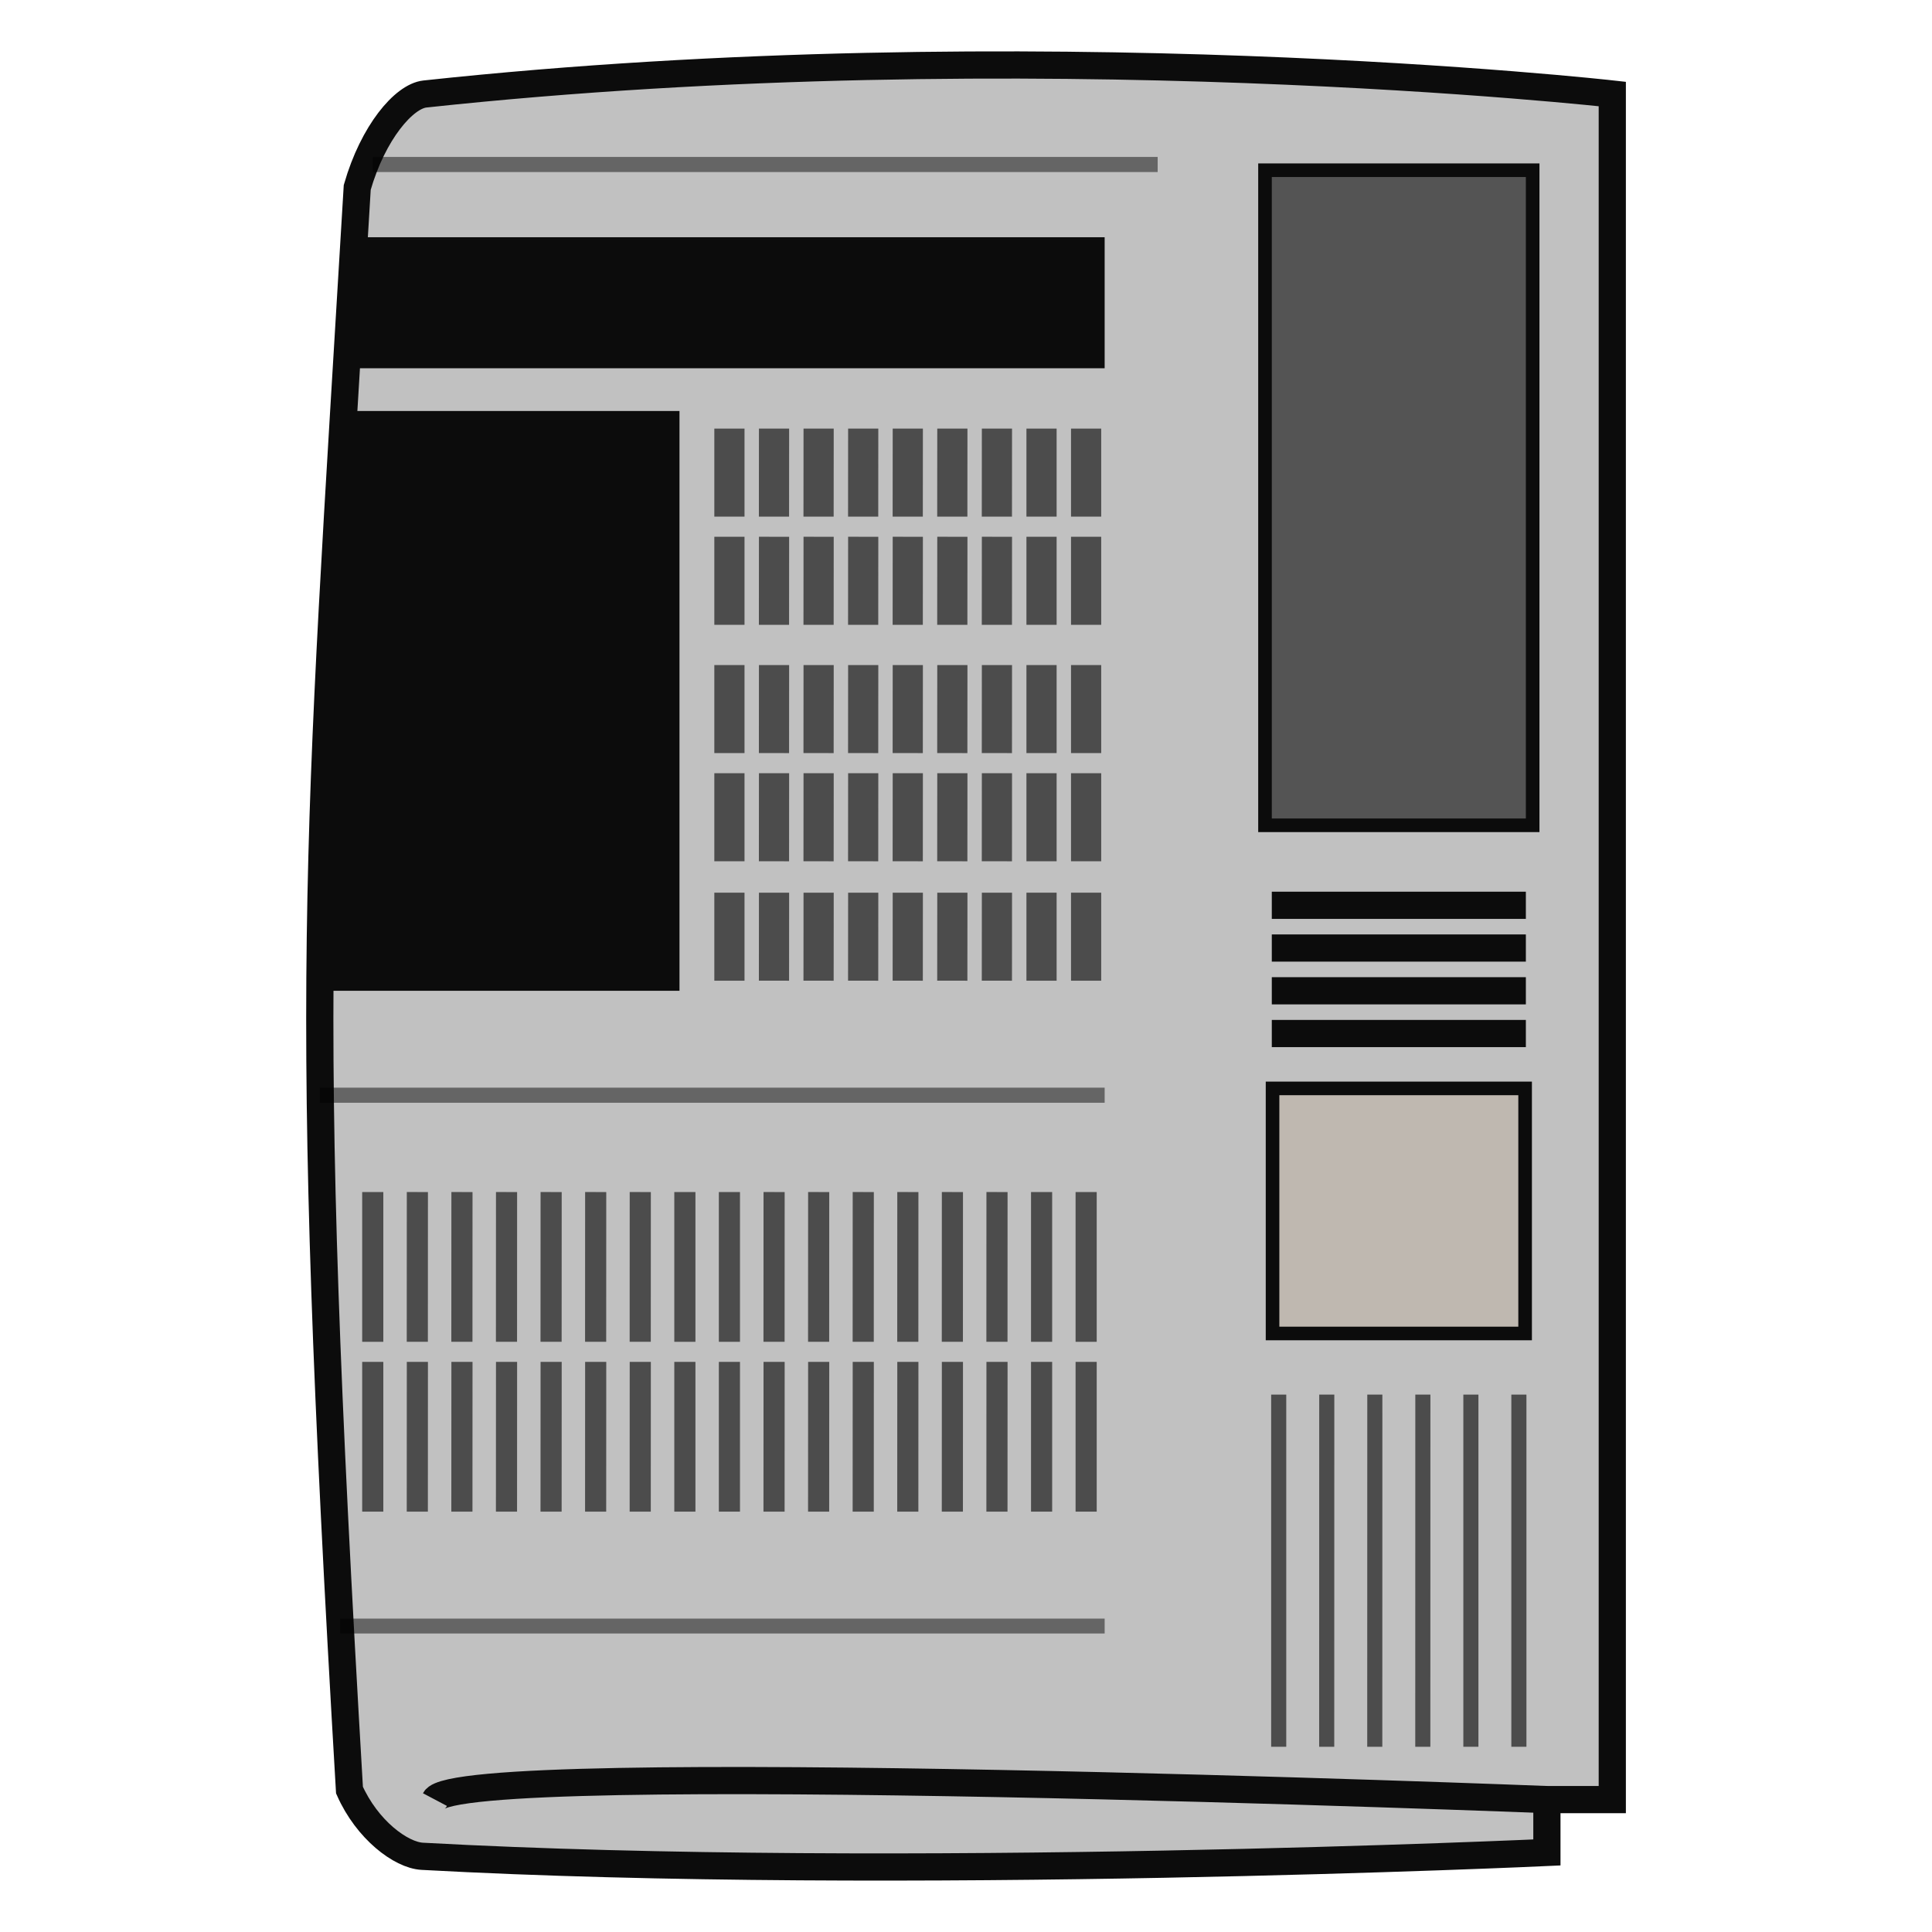 <?xml version="1.0" encoding="UTF-8" standalone="no"?>
<!-- Generator: Adobe Illustrator 15.0.2, SVG Export Plug-In . SVG Version: 6.00 Build 0)  -->

<svg
   xmlns:dc="http://purl.org/dc/elements/1.1/"
   xmlns:cc="http://creativecommons.org/ns#"
   xmlns:rdf="http://www.w3.org/1999/02/22-rdf-syntax-ns#"
   xmlns:svg="http://www.w3.org/2000/svg"
   xmlns="http://www.w3.org/2000/svg"
   xmlns:sodipodi="http://sodipodi.sourceforge.net/DTD/sodipodi-0.dtd"
   xmlns:inkscape="http://www.inkscape.org/namespaces/inkscape"
   version="1.1"
   id="レイヤー_1"
   x="0px"
   y="0px"
   width="64px"
   height="64px"
   viewBox="0 0 64 64"
   enable-background="new 0 0 64 64"
   xml:space="preserve"
   inkscape:version="0.48.4 r9939"
   sodipodi:docname="newspaper.svg"><defs
     id="defs235" /><sodipodi:namedview
     pagecolor="#ffffff"
     bordercolor="#666666"
     borderopacity="1"
     objecttolerance="10"
     gridtolerance="10"
     guidetolerance="10"
     inkscape:pageopacity="0"
     inkscape:pageshadow="2"
     inkscape:window-width="640"
     inkscape:window-height="480"
     id="namedview233" /><g
     id="g3"><g
       id="g5"><path
         fill="#C1C1C1"
         stroke="#0C0C0C"
         stroke-width="0.901"
         stroke-miterlimit="10"
         d="M14.076,3.114    c20.083-2.164,39.333,0,39.333,0v56.5h-2.166v1.751c0,0-21.46,0.994-37.257,0.127c-0.704-0.039-1.826-0.877-2.409-2.193    c-1.583-27-1.076-30.674,0.257-53.091C12.358,4.385,13.382,3.189,14.076,3.114z"
         id="path7" /><path
         fill="#C1C1C1"
         stroke="#0C0C0C"
         stroke-width="0.901"
         stroke-miterlimit="10"
         d="M51.242,59.614c0,0-36.083-1.418-36.833,0    "
         id="path9" /></g><g
       id="g11"><rect
         x="42.13"
         y="5.864"
         fill="none"
         stroke="#0C0C0C"
         stroke-width="0.901"
         stroke-miterlimit="10"
         width="8.416"
         height="21.25"
         id="rect13" /><rect
         x="42.13"
         y="5.864"
         fill="#545454"
         width="8.416"
         height="21.25"
         id="rect15" /></g><g
       id="g17"><line
         fill="#545454"
         stroke="#0C0C0C"
         stroke-width="0.901"
         stroke-miterlimit="10"
         x1="42.13"
         y1="29.989"
         x2="50.546"
         y2="29.989"
         id="line19" /><line
         fill="#545454"
         stroke="#0C0C0C"
         stroke-width="0.901"
         stroke-miterlimit="10"
         x1="42.13"
         y1="31.405"
         x2="50.546"
         y2="31.405"
         id="line21" /><line
         fill="#545454"
         stroke="#0C0C0C"
         stroke-width="0.901"
         stroke-miterlimit="10"
         x1="42.13"
         y1="32.821"
         x2="50.546"
         y2="32.821"
         id="line23" /><line
         fill="#545454"
         stroke="#0C0C0C"
         stroke-width="0.901"
         stroke-miterlimit="10"
         x1="42.13"
         y1="34.237"
         x2="50.546"
         y2="34.237"
         id="line25" /></g><g
       id="g27"><line
         fill="#545454"
         stroke="#4C4C4C"
         stroke-width="0.5"
         stroke-miterlimit="10"
         x1="50.315"
         y1="46.198"
         x2="50.315"
         y2="57.864"
         id="line29" /><line
         fill="#545454"
         stroke="#4C4C4C"
         stroke-width="0.5"
         stroke-miterlimit="10"
         x1="48.725"
         y1="46.198"
         x2="48.725"
         y2="57.864"
         id="line31" /><line
         fill="#545454"
         stroke="#4C4C4C"
         stroke-width="0.5"
         stroke-miterlimit="10"
         x1="47.134"
         y1="46.198"
         x2="47.132"
         y2="57.864"
         id="line33" /><line
         fill="#545454"
         stroke="#4C4C4C"
         stroke-width="0.5"
         stroke-miterlimit="10"
         x1="45.543"
         y1="46.198"
         x2="45.541"
         y2="57.864"
         id="line35" /><line
         fill="#545454"
         stroke="#4C4C4C"
         stroke-width="0.5"
         stroke-miterlimit="10"
         x1="43.951"
         y1="46.198"
         x2="43.949"
         y2="57.864"
         id="line37" /><line
         fill="#545454"
         stroke="#4C4C4C"
         stroke-width="0.5"
         stroke-miterlimit="10"
         x1="42.359"
         y1="46.198"
         x2="42.359"
         y2="57.864"
         id="line39" /></g><g
       id="g41"><rect
         x="42.38"
         y="36.28"
         fill="none"
         stroke="#0C0C0C"
         stroke-width="0.901"
         stroke-miterlimit="10"
         width="7.916"
         height="7.668"
         id="rect43" /><rect
         x="42.38"
         y="36.28"
         fill="#BFB8B0"
         width="7.916"
         height="7.668"
         id="rect45" /></g><rect
       x="11.734"
       y="7.859"
       fill="#0C0C0C"
       width="24.859"
       height="4.34"
       id="rect47" /><rect
       x="11.009"
       y="13.615"
       fill="#0C0C0C"
       width="11.5"
       height="19.206"
       id="rect49" /><g
       id="g51"><line
         fill="#545454"
         stroke="#4C4C4C"
         stroke-miterlimit="10"
         x1="35.979"
         y1="14.198"
         x2="35.979"
         y2="17.114"
         id="line53" /><line
         fill="#545454"
         stroke="#4C4C4C"
         stroke-miterlimit="10"
         x1="34.502"
         y1="14.198"
         x2="34.502"
         y2="17.114"
         id="line55" /><line
         fill="#545454"
         stroke="#4C4C4C"
         stroke-miterlimit="10"
         x1="33.025"
         y1="14.198"
         x2="33.023"
         y2="17.114"
         id="line57" /><line
         fill="#545454"
         stroke="#4C4C4C"
         stroke-miterlimit="10"
         x1="31.548"
         y1="14.198"
         x2="31.546"
         y2="17.114"
         id="line59" /><line
         fill="#545454"
         stroke="#4C4C4C"
         stroke-miterlimit="10"
         x1="30.072"
         y1="14.198"
         x2="30.07"
         y2="17.114"
         id="line61" /><line
         fill="#545454"
         stroke="#4C4C4C"
         stroke-miterlimit="10"
         x1="28.595"
         y1="14.198"
         x2="28.593"
         y2="17.114"
         id="line63" /><line
         fill="#545454"
         stroke="#4C4C4C"
         stroke-miterlimit="10"
         x1="27.118"
         y1="14.198"
         x2="27.116"
         y2="17.114"
         id="line65" /><line
         fill="#545454"
         stroke="#4C4C4C"
         stroke-miterlimit="10"
         x1="25.641"
         y1="14.198"
         x2="25.639"
         y2="17.114"
         id="line67" /><line
         fill="#545454"
         stroke="#4C4C4C"
         stroke-miterlimit="10"
         x1="24.163"
         y1="14.198"
         x2="24.163"
         y2="17.114"
         id="line69" /></g><g
       id="g71"><line
         fill="#545454"
         stroke="#4C4C4C"
         stroke-miterlimit="10"
         x1="35.979"
         y1="17.781"
         x2="35.979"
         y2="20.698"
         id="line73" /><line
         fill="#545454"
         stroke="#4C4C4C"
         stroke-miterlimit="10"
         x1="34.502"
         y1="17.781"
         x2="34.502"
         y2="20.698"
         id="line75" /><line
         fill="#545454"
         stroke="#4C4C4C"
         stroke-miterlimit="10"
         x1="33.025"
         y1="17.781"
         x2="33.023"
         y2="20.698"
         id="line77" /><line
         fill="#545454"
         stroke="#4C4C4C"
         stroke-miterlimit="10"
         x1="31.548"
         y1="17.781"
         x2="31.546"
         y2="20.698"
         id="line79" /><line
         fill="#545454"
         stroke="#4C4C4C"
         stroke-miterlimit="10"
         x1="30.072"
         y1="17.781"
         x2="30.07"
         y2="20.698"
         id="line81" /><line
         fill="#545454"
         stroke="#4C4C4C"
         stroke-miterlimit="10"
         x1="28.595"
         y1="17.781"
         x2="28.593"
         y2="20.698"
         id="line83" /><line
         fill="#545454"
         stroke="#4C4C4C"
         stroke-miterlimit="10"
         x1="27.118"
         y1="17.781"
         x2="27.116"
         y2="20.698"
         id="line85" /><line
         fill="#545454"
         stroke="#4C4C4C"
         stroke-miterlimit="10"
         x1="25.641"
         y1="17.781"
         x2="25.639"
         y2="20.698"
         id="line87" /><line
         fill="#545454"
         stroke="#4C4C4C"
         stroke-miterlimit="10"
         x1="24.163"
         y1="17.781"
         x2="24.163"
         y2="20.698"
         id="line89" /></g><g
       id="g91"><line
         fill="#545454"
         stroke="#4C4C4C"
         stroke-miterlimit="10"
         x1="35.979"
         y1="22.031"
         x2="35.979"
         y2="24.947"
         id="line93" /><line
         fill="#545454"
         stroke="#4C4C4C"
         stroke-miterlimit="10"
         x1="34.502"
         y1="22.031"
         x2="34.502"
         y2="24.947"
         id="line95" /><line
         fill="#545454"
         stroke="#4C4C4C"
         stroke-miterlimit="10"
         x1="33.025"
         y1="22.031"
         x2="33.023"
         y2="24.947"
         id="line97" /><line
         fill="#545454"
         stroke="#4C4C4C"
         stroke-miterlimit="10"
         x1="31.548"
         y1="22.031"
         x2="31.546"
         y2="24.947"
         id="line99" /><line
         fill="#545454"
         stroke="#4C4C4C"
         stroke-miterlimit="10"
         x1="30.072"
         y1="22.031"
         x2="30.07"
         y2="24.947"
         id="line101" /><line
         fill="#545454"
         stroke="#4C4C4C"
         stroke-miterlimit="10"
         x1="28.595"
         y1="22.031"
         x2="28.593"
         y2="24.947"
         id="line103" /><line
         fill="#545454"
         stroke="#4C4C4C"
         stroke-miterlimit="10"
         x1="27.118"
         y1="22.031"
         x2="27.116"
         y2="24.947"
         id="line105" /><line
         fill="#545454"
         stroke="#4C4C4C"
         stroke-miterlimit="10"
         x1="25.641"
         y1="22.031"
         x2="25.639"
         y2="24.947"
         id="line107" /><line
         fill="#545454"
         stroke="#4C4C4C"
         stroke-miterlimit="10"
         x1="24.163"
         y1="22.031"
         x2="24.163"
         y2="24.947"
         id="line109" /></g><g
       id="g111"><line
         fill="#545454"
         stroke="#4C4C4C"
         stroke-miterlimit="10"
         x1="35.979"
         y1="25.614"
         x2="35.979"
         y2="28.531"
         id="line113" /><line
         fill="#545454"
         stroke="#4C4C4C"
         stroke-miterlimit="10"
         x1="34.502"
         y1="25.614"
         x2="34.502"
         y2="28.531"
         id="line115" /><line
         fill="#545454"
         stroke="#4C4C4C"
         stroke-miterlimit="10"
         x1="33.025"
         y1="25.614"
         x2="33.023"
         y2="28.531"
         id="line117" /><line
         fill="#545454"
         stroke="#4C4C4C"
         stroke-miterlimit="10"
         x1="31.548"
         y1="25.614"
         x2="31.546"
         y2="28.531"
         id="line119" /><line
         fill="#545454"
         stroke="#4C4C4C"
         stroke-miterlimit="10"
         x1="30.072"
         y1="25.614"
         x2="30.07"
         y2="28.531"
         id="line121" /><line
         fill="#545454"
         stroke="#4C4C4C"
         stroke-miterlimit="10"
         x1="28.595"
         y1="25.614"
         x2="28.593"
         y2="28.531"
         id="line123" /><line
         fill="#545454"
         stroke="#4C4C4C"
         stroke-miterlimit="10"
         x1="27.118"
         y1="25.614"
         x2="27.116"
         y2="28.531"
         id="line125" /><line
         fill="#545454"
         stroke="#4C4C4C"
         stroke-miterlimit="10"
         x1="25.641"
         y1="25.614"
         x2="25.639"
         y2="28.531"
         id="line127" /><line
         fill="#545454"
         stroke="#4C4C4C"
         stroke-miterlimit="10"
         x1="24.163"
         y1="25.614"
         x2="24.163"
         y2="28.531"
         id="line129" /></g><g
       id="g131"><line
         fill="#545454"
         stroke="#4C4C4C"
         stroke-miterlimit="10"
         x1="35.979"
         y1="29.571"
         x2="35.979"
         y2="32.487"
         id="line133" /><line
         fill="#545454"
         stroke="#4C4C4C"
         stroke-miterlimit="10"
         x1="34.502"
         y1="29.571"
         x2="34.502"
         y2="32.487"
         id="line135" /><line
         fill="#545454"
         stroke="#4C4C4C"
         stroke-miterlimit="10"
         x1="33.025"
         y1="29.571"
         x2="33.023"
         y2="32.487"
         id="line137" /><line
         fill="#545454"
         stroke="#4C4C4C"
         stroke-miterlimit="10"
         x1="31.548"
         y1="29.571"
         x2="31.546"
         y2="32.487"
         id="line139" /><line
         fill="#545454"
         stroke="#4C4C4C"
         stroke-miterlimit="10"
         x1="30.072"
         y1="29.571"
         x2="30.07"
         y2="32.487"
         id="line141" /><line
         fill="#545454"
         stroke="#4C4C4C"
         stroke-miterlimit="10"
         x1="28.595"
         y1="29.571"
         x2="28.593"
         y2="32.487"
         id="line143" /><line
         fill="#545454"
         stroke="#4C4C4C"
         stroke-miterlimit="10"
         x1="27.118"
         y1="29.571"
         x2="27.116"
         y2="32.487"
         id="line145" /><line
         fill="#545454"
         stroke="#4C4C4C"
         stroke-miterlimit="10"
         x1="25.641"
         y1="29.571"
         x2="25.639"
         y2="32.487"
         id="line147" /><line
         fill="#545454"
         stroke="#4C4C4C"
         stroke-miterlimit="10"
         x1="24.163"
         y1="29.571"
         x2="24.163"
         y2="32.487"
         id="line149" /></g><g
       id="g151"><line
         fill="#545454"
         stroke="#4C4C4C"
         stroke-width="0.7"
         stroke-miterlimit="10"
         x1="35.98"
         y1="39.488"
         x2="35.98"
         y2="44.449"
         id="line153" /><line
         fill="#545454"
         stroke="#4C4C4C"
         stroke-width="0.7"
         stroke-miterlimit="10"
         x1="34.504"
         y1="39.488"
         x2="34.504"
         y2="44.449"
         id="line155" /><line
         fill="#545454"
         stroke="#4C4C4C"
         stroke-width="0.7"
         stroke-miterlimit="10"
         x1="33.027"
         y1="39.488"
         x2="33.025"
         y2="44.449"
         id="line157" /><line
         fill="#545454"
         stroke="#4C4C4C"
         stroke-width="0.7"
         stroke-miterlimit="10"
         x1="31.55"
         y1="39.488"
         x2="31.548"
         y2="44.449"
         id="line159" /><line
         fill="#545454"
         stroke="#4C4C4C"
         stroke-width="0.7"
         stroke-miterlimit="10"
         x1="30.074"
         y1="39.488"
         x2="30.072"
         y2="44.449"
         id="line161" /><line
         fill="#545454"
         stroke="#4C4C4C"
         stroke-width="0.7"
         stroke-miterlimit="10"
         x1="28.597"
         y1="39.488"
         x2="28.595"
         y2="44.449"
         id="line163" /><line
         fill="#545454"
         stroke="#4C4C4C"
         stroke-width="0.7"
         stroke-miterlimit="10"
         x1="27.12"
         y1="39.488"
         x2="27.118"
         y2="44.449"
         id="line165" /><line
         fill="#545454"
         stroke="#4C4C4C"
         stroke-width="0.7"
         stroke-miterlimit="10"
         x1="25.643"
         y1="39.488"
         x2="25.641"
         y2="44.449"
         id="line167" /></g><g
       id="g169"><line
         fill="#545454"
         stroke="#4C4C4C"
         stroke-width="0.7"
         stroke-miterlimit="10"
         x1="24.163"
         y1="39.488"
         x2="24.163"
         y2="44.449"
         id="line171" /><line
         fill="#545454"
         stroke="#4C4C4C"
         stroke-width="0.7"
         stroke-miterlimit="10"
         x1="22.687"
         y1="39.488"
         x2="22.687"
         y2="44.449"
         id="line173" /><line
         fill="#545454"
         stroke="#4C4C4C"
         stroke-width="0.7"
         stroke-miterlimit="10"
         x1="21.21"
         y1="39.488"
         x2="21.208"
         y2="44.449"
         id="line175" /><line
         fill="#545454"
         stroke="#4C4C4C"
         stroke-width="0.7"
         stroke-miterlimit="10"
         x1="19.733"
         y1="39.488"
         x2="19.731"
         y2="44.449"
         id="line177" /><line
         fill="#545454"
         stroke="#4C4C4C"
         stroke-width="0.7"
         stroke-miterlimit="10"
         x1="18.257"
         y1="39.488"
         x2="18.255"
         y2="44.449"
         id="line179" /><line
         fill="#545454"
         stroke="#4C4C4C"
         stroke-width="0.7"
         stroke-miterlimit="10"
         x1="16.78"
         y1="39.488"
         x2="16.778"
         y2="44.449"
         id="line181" /><line
         fill="#545454"
         stroke="#4C4C4C"
         stroke-width="0.7"
         stroke-miterlimit="10"
         x1="15.303"
         y1="39.488"
         x2="15.301"
         y2="44.449"
         id="line183" /><line
         fill="#545454"
         stroke="#4C4C4C"
         stroke-width="0.7"
         stroke-miterlimit="10"
         x1="13.826"
         y1="39.488"
         x2="13.824"
         y2="44.449"
         id="line185" /><line
         fill="#545454"
         stroke="#4C4C4C"
         stroke-width="0.7"
         stroke-miterlimit="10"
         x1="12.348"
         y1="39.488"
         x2="12.348"
         y2="44.449"
         id="line187" /></g><g
       id="g189"><line
         fill="#545454"
         stroke="#4C4C4C"
         stroke-width="0.7"
         stroke-miterlimit="10"
         x1="35.98"
         y1="45.114"
         x2="35.98"
         y2="50.075"
         id="line191" /><line
         fill="#545454"
         stroke="#4C4C4C"
         stroke-width="0.7"
         stroke-miterlimit="10"
         x1="34.504"
         y1="45.114"
         x2="34.504"
         y2="50.075"
         id="line193" /><line
         fill="#545454"
         stroke="#4C4C4C"
         stroke-width="0.7"
         stroke-miterlimit="10"
         x1="33.027"
         y1="45.114"
         x2="33.025"
         y2="50.075"
         id="line195" /><line
         fill="#545454"
         stroke="#4C4C4C"
         stroke-width="0.7"
         stroke-miterlimit="10"
         x1="31.55"
         y1="45.114"
         x2="31.548"
         y2="50.075"
         id="line197" /><line
         fill="#545454"
         stroke="#4C4C4C"
         stroke-width="0.7"
         stroke-miterlimit="10"
         x1="30.074"
         y1="45.114"
         x2="30.072"
         y2="50.075"
         id="line199" /><line
         fill="#545454"
         stroke="#4C4C4C"
         stroke-width="0.7"
         stroke-miterlimit="10"
         x1="28.597"
         y1="45.114"
         x2="28.595"
         y2="50.075"
         id="line201" /><line
         fill="#545454"
         stroke="#4C4C4C"
         stroke-width="0.7"
         stroke-miterlimit="10"
         x1="27.12"
         y1="45.114"
         x2="27.118"
         y2="50.075"
         id="line203" /><line
         fill="#545454"
         stroke="#4C4C4C"
         stroke-width="0.7"
         stroke-miterlimit="10"
         x1="25.643"
         y1="45.114"
         x2="25.641"
         y2="50.075"
         id="line205" /></g><g
       id="g207"><line
         fill="#545454"
         stroke="#4C4C4C"
         stroke-width="0.7"
         stroke-miterlimit="10"
         x1="24.163"
         y1="45.114"
         x2="24.163"
         y2="50.075"
         id="line209" /><line
         fill="#545454"
         stroke="#4C4C4C"
         stroke-width="0.7"
         stroke-miterlimit="10"
         x1="22.687"
         y1="45.114"
         x2="22.687"
         y2="50.075"
         id="line211" /><line
         fill="#545454"
         stroke="#4C4C4C"
         stroke-width="0.7"
         stroke-miterlimit="10"
         x1="21.21"
         y1="45.114"
         x2="21.208"
         y2="50.075"
         id="line213" /><line
         fill="#545454"
         stroke="#4C4C4C"
         stroke-width="0.7"
         stroke-miterlimit="10"
         x1="19.733"
         y1="45.114"
         x2="19.731"
         y2="50.075"
         id="line215" /><line
         fill="#545454"
         stroke="#4C4C4C"
         stroke-width="0.7"
         stroke-miterlimit="10"
         x1="18.257"
         y1="45.114"
         x2="18.255"
         y2="50.075"
         id="line217" /><line
         fill="#545454"
         stroke="#4C4C4C"
         stroke-width="0.7"
         stroke-miterlimit="10"
         x1="16.78"
         y1="45.114"
         x2="16.778"
         y2="50.075"
         id="line219" /><line
         fill="#545454"
         stroke="#4C4C4C"
         stroke-width="0.7"
         stroke-miterlimit="10"
         x1="15.303"
         y1="45.114"
         x2="15.301"
         y2="50.075"
         id="line221" /><line
         fill="#545454"
         stroke="#4C4C4C"
         stroke-width="0.7"
         stroke-miterlimit="10"
         x1="13.826"
         y1="45.114"
         x2="13.824"
         y2="50.075"
         id="line223" /><line
         fill="#545454"
         stroke="#4C4C4C"
         stroke-width="0.7"
         stroke-miterlimit="10"
         x1="12.348"
         y1="45.114"
         x2="12.348"
         y2="50.075"
         id="line225" /></g><line
       opacity="0.48"
       fill="#545454"
       stroke="#020202"
       stroke-width="0.5"
       stroke-miterlimit="10"
       x1="10.592"
       y1="36.28"
       x2="36.593"
       y2="36.28"
       id="line227" /><line
       opacity="0.48"
       fill="#545454"
       stroke="#020202"
       stroke-width="0.493"
       stroke-miterlimit="10"
       x1="11.269"
       y1="53.865"
       x2="36.593"
       y2="53.865"
       id="line229" /><line
       opacity="0.48"
       fill="#545454"
       stroke="#020202"
       stroke-width="0.5"
       stroke-miterlimit="10"
       x1="12.348"
       y1="5.449"
       x2="38.349"
       y2="5.449"
       id="line231" /></g></svg>